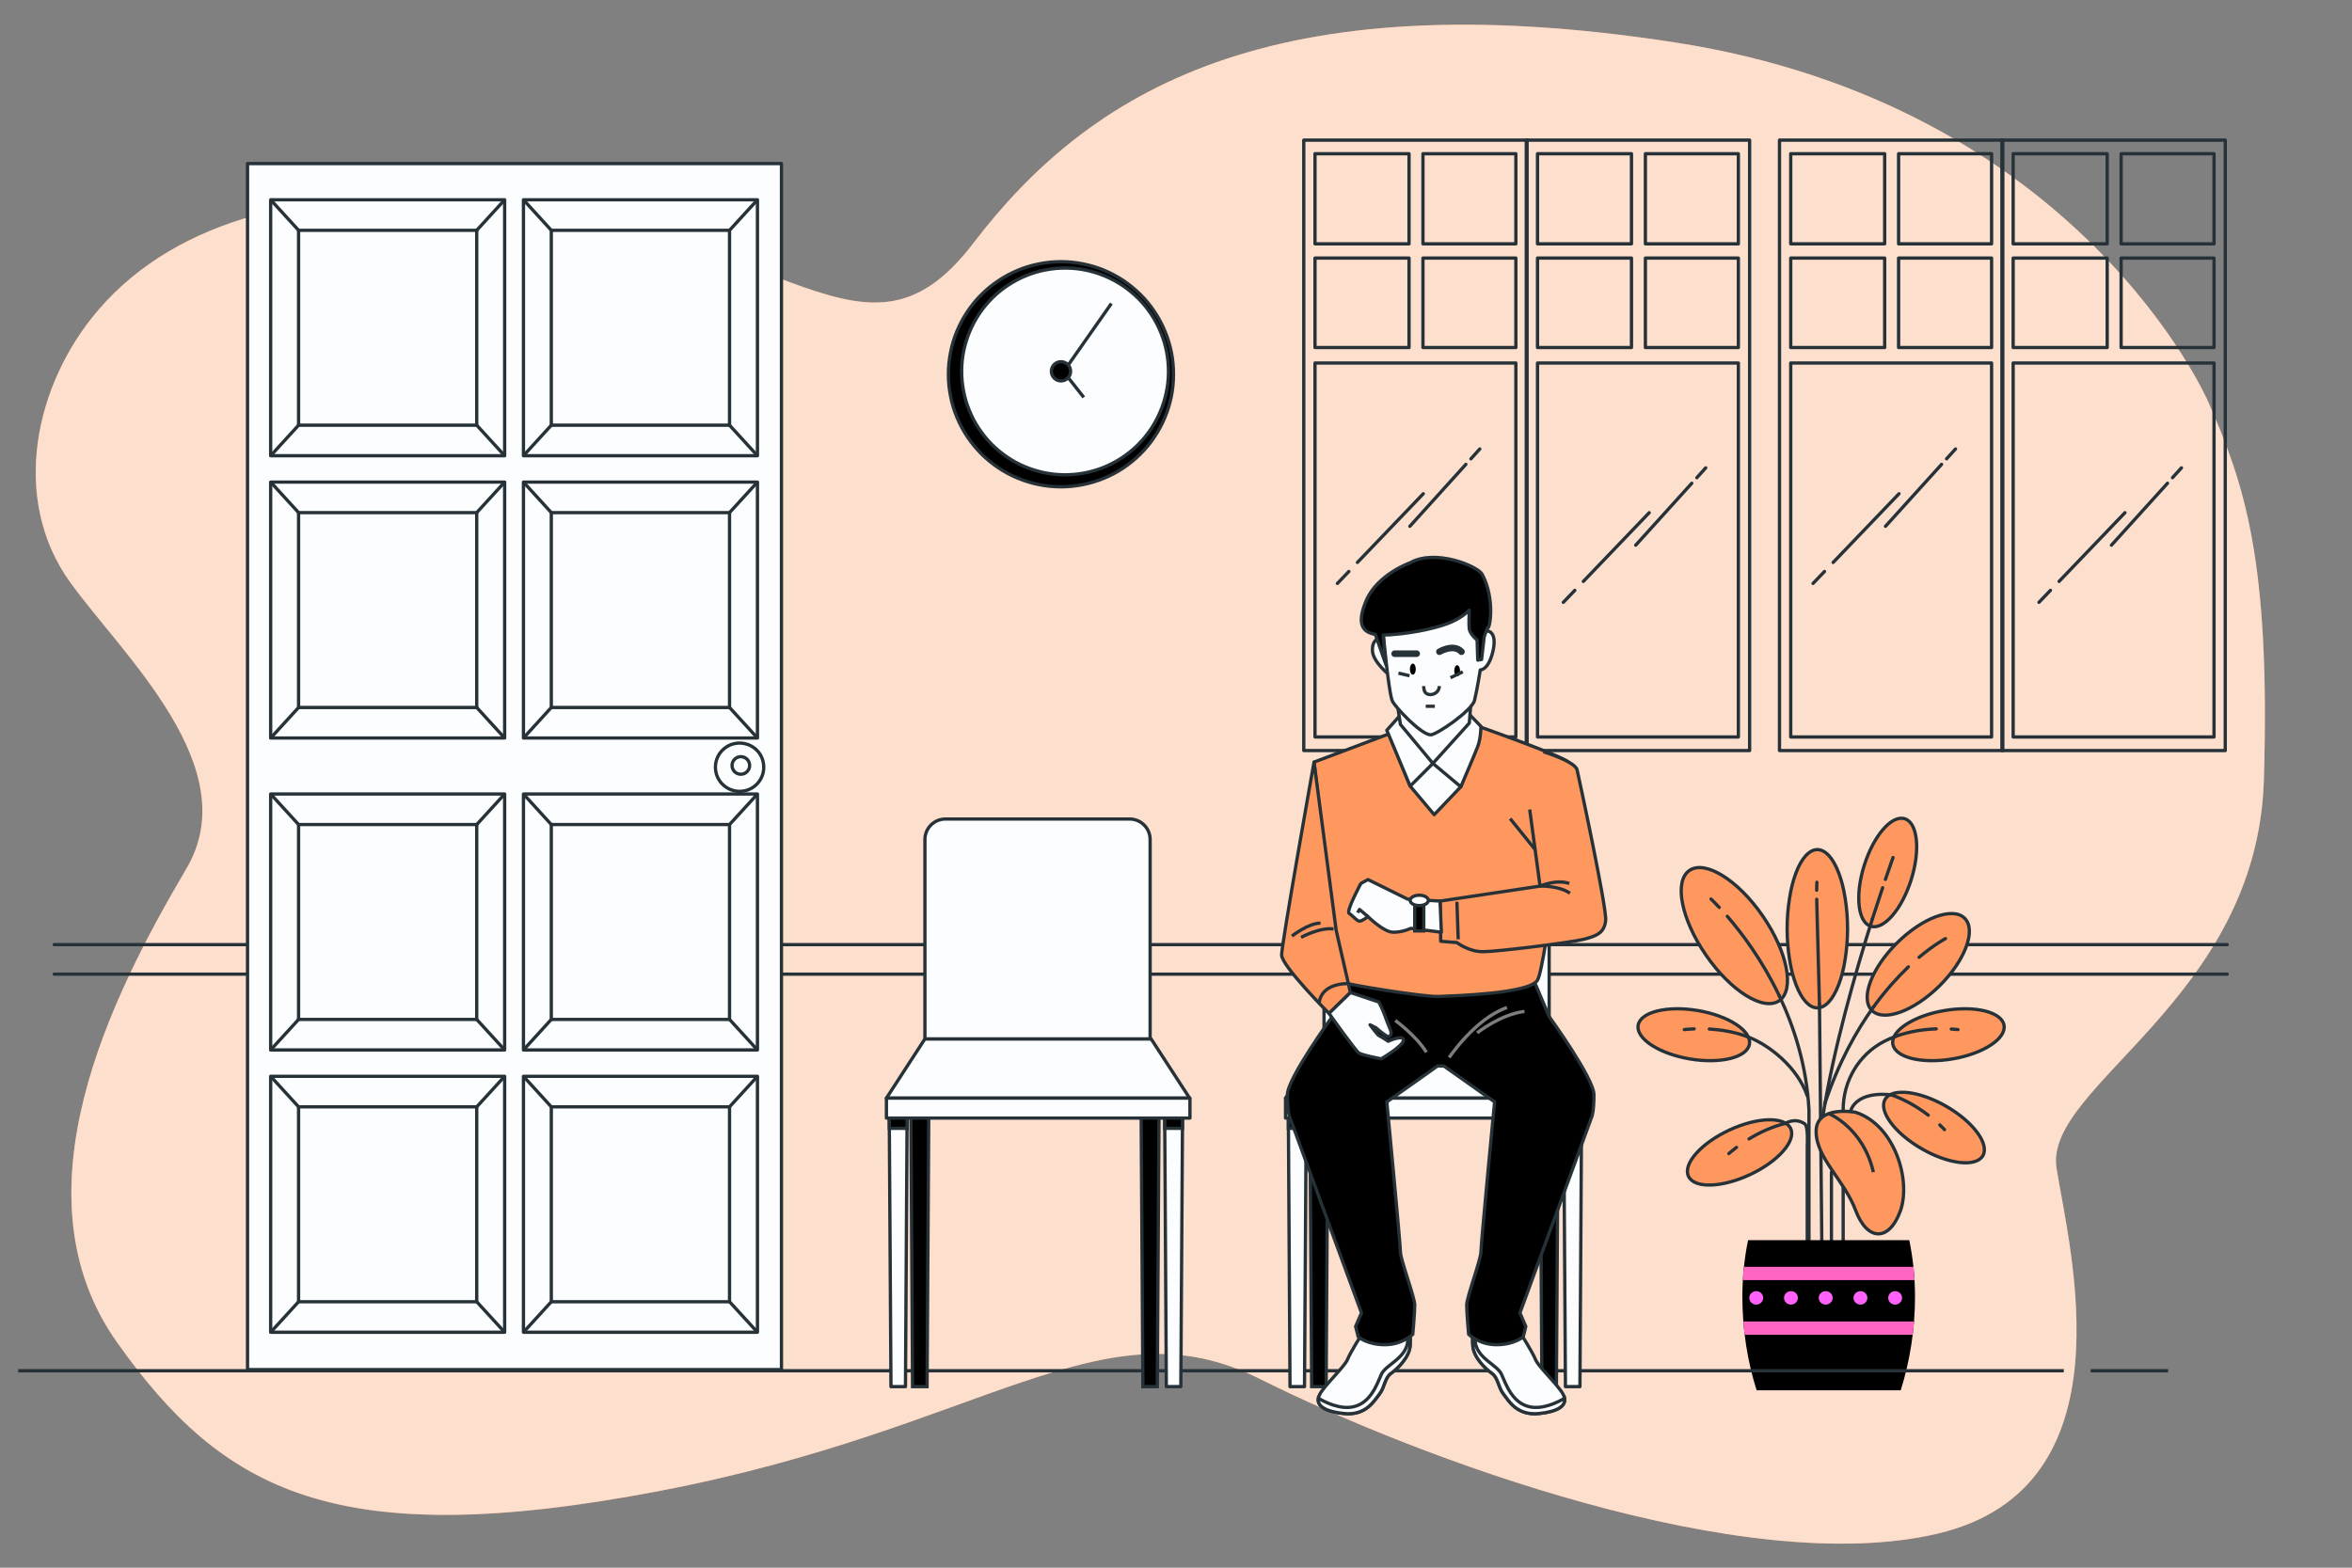 <svg xmlns="http://www.w3.org/2000/svg" xmlns:xlink="http://www.w3.org/1999/xlink" width="150" zoomAndPan="magnify" viewBox="0 0 112.5 75" height="100" preserveAspectRatio="xMidYMid meet" version="1.0"><rect x="0" y="0" width="112.5" height="75" fill="#808080" stroke="none"/><defs><filter x="0%" y="0%" width="100%" height="100%" id="556936fa1f"><feColorMatrix values="0 0 0 0 1 0 0 0 0 1 0 0 0 0 1 0 0 0 1 0" color-interpolation-filters="sRGB"/></filter><clipPath id="16949d0a92"><path d="M 1 0.164 L 109 0.164 L 109 74 L 1 74 Z M 1 0.164 " clip-rule="nonzero"/></clipPath><mask id="1563a4f344"><g filter="url(#556936fa1f)"><rect x="-11.25" width="135" fill="#000000" y="-7.5" height="90" fill-opacity="0.7"/></g></mask><clipPath id="ae9cb5260c"><path d="M 0.672 1 L 107.477 1 L 107.477 73.996 L 0.672 73.996 Z M 0.672 1 " clip-rule="nonzero"/></clipPath><clipPath id="532c6a5b13"><rect x="0" width="108" y="0" height="74"/></clipPath></defs><path fill="#ff985e" d="M 105.609 19.195 C 105.609 19.195 99.469 5.02 80.098 2.027 C 60.727 -0.965 52.082 4.398 46.555 11.637 C 41.027 18.871 37.105 10.059 20.887 9.43 C 15.137 9.207 8.645 10.234 4.699 14.836 C 1.656 18.379 0.477 23.863 3.359 27.859 C 5.914 31.398 11.762 36.73 8.918 41.555 C 5.293 47.699 0.57 57.145 5.609 64.234 C 10.648 71.32 16.004 74.312 31.594 71.32 C 47.184 68.328 52.695 62.188 60.254 65.965 C 67.812 69.746 83.406 75.57 92.695 73.367 C 101.988 71.164 98.996 59.824 98.367 55.887 C 97.734 51.949 107.973 47.855 108.285 37.305 C 108.602 26.754 107.34 23.129 105.609 19.195 Z M 105.609 19.195 " fill-opacity="1" fill-rule="nonzero"/><g clip-path="url(#16949d0a92)"><g mask="url(#1563a4f344)"><g transform="matrix(1, 0, 0, 1, 1, 0)"><g clip-path="url(#532c6a5b13)"><g clip-path="url(#ae9cb5260c)"><path fill="#fcfdfe" d="M 104.609 19.195 C 104.609 19.195 98.469 5.02 79.098 2.027 C 59.727 -0.965 51.082 4.398 45.555 11.637 C 40.027 18.871 36.105 10.059 19.887 9.43 C 14.137 9.207 7.645 10.234 3.699 14.836 C 0.656 18.379 -0.523 23.863 2.359 27.859 C 4.914 31.398 10.762 36.73 7.918 41.555 C 4.293 47.699 -0.43 57.145 4.609 64.234 C 9.648 71.32 15.004 74.312 30.594 71.32 C 46.184 68.328 51.695 62.188 59.254 65.965 C 66.812 69.746 82.406 75.57 91.695 73.367 C 100.988 71.164 97.996 59.824 97.367 55.887 C 96.734 51.949 106.973 47.855 107.285 37.305 C 107.602 26.754 106.34 23.129 104.609 19.195 Z M 104.609 19.195 " fill-opacity="1" fill-rule="nonzero"/></g></g></g></g></g><path stroke-linecap="round" transform="matrix(0.157, 0, 0, 0.157, -4.627, -2.223)" fill="none" stroke-linejoin="round" d="M 708.012 302.003 L 45.998 302.003 " stroke="#263238" stroke-width="1" stroke-opacity="1" stroke-miterlimit="10"/><path stroke-linecap="round" transform="matrix(0.157, 0, 0, 0.157, -4.627, -2.223)" fill="none" stroke-linejoin="round" d="M 708.012 311.007 L 45.998 311.007 " stroke="#263238" stroke-width="1" stroke-opacity="1" stroke-miterlimit="10"/><path stroke-linecap="butt" transform="matrix(0.157, 0, 0, 0.157, -4.627, -2.223)" fill-opacity="1" fill="#ff985e" fill-rule="nonzero" stroke-linejoin="miter" d="M 592.348 297.166 C 592.348 300.366 592.099 303.442 591.628 306.394 C 591.182 309.345 590.512 311.95 589.644 314.207 C 588.776 316.464 587.783 318.225 586.667 319.441 C 585.551 320.656 584.36 321.276 583.145 321.276 C 581.93 321.276 580.764 320.656 579.623 319.441 C 578.506 318.225 577.514 316.464 576.646 314.207 C 575.778 311.95 575.108 309.345 574.662 306.394 C 574.19 303.442 573.942 300.366 573.942 297.166 C 573.942 293.966 574.19 290.891 574.662 287.939 C 575.108 284.987 575.778 282.383 576.646 280.125 C 577.514 277.843 578.506 276.107 579.623 274.892 C 580.764 273.676 581.93 273.056 583.145 273.056 C 584.36 273.056 585.551 273.676 586.667 274.892 C 587.783 276.107 588.776 277.843 589.644 280.125 C 590.512 282.383 591.182 284.987 591.628 287.939 C 592.099 290.891 592.348 293.966 592.348 297.166 Z M 592.348 297.166 " stroke="#263238" stroke-width="1" stroke-opacity="1" stroke-miterlimit="10"/><path stroke-linecap="butt" transform="matrix(0.157, 0, 0, 0.157, -4.627, -2.223)" fill-opacity="1" fill="#ff985e" fill-rule="nonzero" stroke-linejoin="miter" d="M 611.72 282.283 C 608.843 291.337 603.311 297.662 599.392 296.397 C 595.448 295.157 594.58 286.798 597.457 277.769 C 600.335 268.715 605.841 262.39 609.785 263.655 C 613.729 264.895 614.573 273.254 611.72 282.283 Z M 611.72 282.283 " stroke="#263238" stroke-width="1" stroke-opacity="1" stroke-miterlimit="10"/><path stroke-linecap="butt" transform="matrix(0.157, 0, 0, 0.157, -4.627, -2.223)" fill-opacity="1" fill="#ff985e" fill-rule="nonzero" stroke-linejoin="miter" d="M 544.251 336.829 C 534.9 335.242 527.88 330.653 528.55 326.585 C 529.244 322.517 537.405 320.508 546.756 322.095 C 556.108 323.683 563.128 328.271 562.458 332.339 C 561.763 336.407 553.602 338.417 544.251 336.829 Z M 544.251 336.829 " stroke="#263238" stroke-width="1" stroke-opacity="1" stroke-miterlimit="10"/><path stroke-linecap="butt" transform="matrix(0.157, 0, 0, 0.157, -4.627, -2.223)" fill-opacity="1" fill="#ff985e" fill-rule="nonzero" stroke-linejoin="miter" d="M 620.377 314.554 C 612.539 322.293 603.311 325.667 599.739 322.045 C 596.167 318.449 599.591 309.246 607.429 301.482 C 615.242 293.743 624.47 290.37 628.042 293.991 C 631.613 297.588 628.19 306.79 620.377 314.554 Z M 620.377 314.554 " stroke="#263238" stroke-width="1" stroke-opacity="1" stroke-miterlimit="10"/><path stroke-linecap="butt" transform="matrix(0.157, 0, 0, 0.157, -4.627, -2.223)" fill-opacity="1" fill="#ff985e" fill-rule="nonzero" stroke-linejoin="miter" d="M 566.501 293.272 C 574.066 304.236 576.324 315.819 571.536 319.094 C 566.749 322.393 556.753 316.167 549.212 305.203 C 541.647 294.239 539.389 282.68 544.177 279.406 C 548.939 276.107 558.96 282.308 566.501 293.272 Z M 566.501 293.272 " stroke="#263238" stroke-width="1" stroke-opacity="1" stroke-miterlimit="10"/><path stroke-linecap="round" transform="matrix(0.157, 0, 0, 0.157, -4.627, -2.223)" fill="none" stroke-linejoin="miter" d="M 583.79 320.086 L 584.509 393.434 " stroke="#263238" stroke-width="1" stroke-opacity="1" stroke-miterlimit="10"/><path stroke-linecap="round" transform="matrix(0.157, 0, 0, 0.157, -4.627, -2.223)" fill="none" stroke-linejoin="miter" d="M 582.947 288.187 L 583.79 320.086 " stroke="#263238" stroke-width="1" stroke-opacity="1" stroke-miterlimit="10"/><path stroke-linecap="round" transform="matrix(0.157, 0, 0, 0.157, -4.627, -2.223)" fill="none" stroke-linejoin="miter" d="M 582.996 283.003 L 582.947 285.434 " stroke="#263238" stroke-width="1" stroke-opacity="1" stroke-miterlimit="10"/><path stroke-linecap="round" transform="matrix(0.157, 0, 0, 0.157, -4.627, -2.223)" fill="none" stroke-linejoin="miter" d="M 571.512 317.531 C 576.125 327.205 579.871 338.962 580.59 352.332 L 580.59 397.7 " stroke="#263238" stroke-width="1" stroke-opacity="1" stroke-miterlimit="10"/><path stroke-linecap="round" transform="matrix(0.157, 0, 0, 0.157, -4.627, -2.223)" fill="none" stroke-linejoin="miter" d="M 555.711 293.371 C 560.002 298.332 566.303 306.617 571.512 317.531 " stroke="#263238" stroke-width="1" stroke-opacity="1" stroke-miterlimit="10"/><path stroke-linecap="round" transform="matrix(0.157, 0, 0, 0.157, -4.627, -2.223)" fill="none" stroke-linejoin="miter" d="M 550.75 288.112 C 550.75 288.112 551.693 288.981 553.255 290.667 " stroke="#263238" stroke-width="1" stroke-opacity="1" stroke-miterlimit="10"/><path stroke-linecap="round" transform="matrix(0.157, 0, 0, 0.157, -4.627, -2.223)" fill="none" stroke-linejoin="miter" d="M 600.31 320.929 C 594.952 328.346 589.569 338.044 585.402 350.521 " stroke="#263238" stroke-width="1" stroke-opacity="1" stroke-miterlimit="10"/><path stroke-linecap="round" transform="matrix(0.157, 0, 0, 0.157, -4.627, -2.223)" fill="none" stroke-linejoin="miter" d="M 610.877 308.775 C 607.652 311.875 603.981 315.869 600.31 320.929 " stroke="#263238" stroke-width="1" stroke-opacity="1" stroke-miterlimit="10"/><path stroke-linecap="round" transform="matrix(0.157, 0, 0, 0.157, -4.627, -2.223)" fill="none" stroke-linejoin="miter" d="M 622.188 300.168 C 622.188 300.168 618.913 301.854 614.126 305.873 " stroke="#263238" stroke-width="1" stroke-opacity="1" stroke-miterlimit="10"/><path stroke-linecap="round" transform="matrix(0.157, 0, 0, 0.157, -4.627, -2.223)" fill="none" stroke-linejoin="miter" d="M 599.913 294.165 C 594.828 310.189 588.007 333.877 584.807 354.44 " stroke="#263238" stroke-width="1" stroke-opacity="1" stroke-miterlimit="10"/><path stroke-linecap="round" transform="matrix(0.157, 0, 0, 0.157, -4.627, -2.223)" fill="none" stroke-linejoin="miter" d="M 603.038 284.665 C 602.121 287.368 601.079 290.568 599.913 294.165 " stroke="#263238" stroke-width="1" stroke-opacity="1" stroke-miterlimit="10"/><path stroke-linecap="round" transform="matrix(0.157, 0, 0, 0.157, -4.627, -2.223)" fill="none" stroke-linejoin="miter" d="M 606.213 275.462 C 606.213 275.462 605.32 277.918 603.882 282.135 " stroke="#263238" stroke-width="1" stroke-opacity="1" stroke-miterlimit="10"/><path stroke-linecap="round" transform="matrix(0.157, 0, 0, 0.157, -4.627, -2.223)" fill="none" stroke-linejoin="miter" d="M 561.986 330.107 C 568.337 332.513 577.043 339.26 580.069 348.066 " stroke="#263238" stroke-width="1" stroke-opacity="1" stroke-miterlimit="10"/><path stroke-linecap="round" transform="matrix(0.157, 0, 0, 0.157, -4.627, -2.223)" fill="none" stroke-linejoin="miter" d="M 550.229 327.726 C 553.652 327.924 557.844 328.544 561.986 330.107 " stroke="#263238" stroke-width="1" stroke-opacity="1" stroke-miterlimit="10"/><path stroke-linecap="round" transform="matrix(0.157, 0, 0, 0.157, -4.627, -2.223)" fill="none" stroke-linejoin="miter" d="M 542.614 327.899 C 542.614 327.899 543.73 327.751 545.615 327.676 " stroke="#263238" stroke-width="1" stroke-opacity="1" stroke-miterlimit="10"/><path stroke-linecap="butt" transform="matrix(0.157, 0, 0, 0.157, -4.627, -2.223)" fill-opacity="1" fill="#ff985e" fill-rule="nonzero" stroke-linejoin="miter" d="M 562.607 372.101 C 554.024 376.12 545.615 376.343 543.879 372.598 C 542.118 368.852 547.674 362.552 556.281 358.533 C 564.889 354.515 573.273 354.316 575.009 358.037 C 576.77 361.783 571.214 368.083 562.607 372.101 Z M 562.607 372.101 " stroke="#263238" stroke-width="1" stroke-opacity="1" stroke-miterlimit="10"/><path stroke-linecap="round" transform="matrix(0.157, 0, 0, 0.157, -4.627, -2.223)" fill="none" stroke-linejoin="miter" d="M 562.334 361.212 C 565.261 359.426 569.081 357.541 573.372 356.499 C 573.372 356.499 576.249 354.564 579.275 356.598 C 580.441 357.367 580.069 363.197 580.069 363.197 L 580.069 393.434 " stroke="#263238" stroke-width="1" stroke-opacity="1" stroke-miterlimit="10"/><path stroke-linecap="round" transform="matrix(0.157, 0, 0, 0.157, -4.627, -2.223)" fill="none" stroke-linejoin="miter" d="M 556.182 365.677 C 556.182 365.677 557.026 364.908 558.514 363.792 " stroke="#263238" stroke-width="1" stroke-opacity="1" stroke-miterlimit="10"/><path stroke-linecap="butt" transform="matrix(0.157, 0, 0, 0.157, -4.627, -2.223)" fill-opacity="1" fill="#ff985e" fill-rule="nonzero" stroke-linejoin="miter" d="M 624.346 336.829 C 633.697 335.242 640.717 330.653 640.022 326.585 C 639.328 322.517 631.192 320.508 621.84 322.095 C 612.489 323.683 605.444 328.271 606.139 332.339 C 606.834 336.407 614.969 338.417 624.346 336.829 Z M 624.346 336.829 " stroke="#263238" stroke-width="1" stroke-opacity="1" stroke-miterlimit="10"/><path stroke-linecap="round" transform="matrix(0.157, 0, 0, 0.157, -4.627, -2.223)" fill="none" stroke-linejoin="miter" d="M 606.809 330.033 C 605.693 330.454 604.576 330.926 603.485 331.496 C 595.746 335.49 591.008 343.601 591.008 352.282 L 591.008 392.268 " stroke="#263238" stroke-width="1" stroke-opacity="1" stroke-miterlimit="10"/><path stroke-linecap="round" transform="matrix(0.157, 0, 0, 0.157, -4.627, -2.223)" fill="none" stroke-linejoin="miter" d="M 619.36 327.676 C 615.813 327.8 611.298 328.371 606.809 330.033 " stroke="#263238" stroke-width="1" stroke-opacity="1" stroke-miterlimit="10"/><path stroke-linecap="round" transform="matrix(0.157, 0, 0, 0.157, -4.627, -2.223)" fill="none" stroke-linejoin="miter" d="M 625.983 327.899 C 625.983 327.899 625.239 327.8 623.949 327.726 " stroke="#263238" stroke-width="1" stroke-opacity="1" stroke-miterlimit="10"/><path stroke-linecap="butt" transform="matrix(0.157, 0, 0, 0.157, -4.627, -2.223)" fill-opacity="1" fill="#ff985e" fill-rule="nonzero" stroke-linejoin="miter" d="M 614.945 364.214 C 623.155 368.951 631.489 369.894 633.573 366.322 C 635.632 362.75 630.621 356.003 622.411 351.265 C 614.176 346.528 605.841 345.585 603.783 349.157 C 601.724 352.729 606.709 359.476 614.945 364.214 Z M 614.945 364.214 " stroke="#263238" stroke-width="1" stroke-opacity="1" stroke-miterlimit="10"/><path stroke-linecap="round" transform="matrix(0.157, 0, 0, 0.157, -4.627, -2.223)" fill="none" stroke-linejoin="miter" d="M 616.929 353.969 C 614.126 351.836 610.281 349.38 605.767 347.818 C 605.767 347.818 595.572 346.131 593.241 352.729 " stroke="#263238" stroke-width="1" stroke-opacity="1" stroke-miterlimit="10"/><path stroke-linecap="round" transform="matrix(0.157, 0, 0, 0.157, -4.627, -2.223)" fill="none" stroke-linejoin="miter" d="M 621.89 358.384 C 621.89 358.384 621.394 357.839 620.451 356.946 " stroke="#263238" stroke-width="1" stroke-opacity="1" stroke-miterlimit="10"/><path stroke-linecap="butt" transform="matrix(0.157, 0, 0, 0.157, -4.627, -2.223)" fill-opacity="1" fill="#ff985e" fill-rule="nonzero" stroke-linejoin="miter" d="M 594.803 353.101 C 594.803 353.101 582.773 350.794 582.773 358.93 C 582.773 367.066 591.306 373.664 594.803 382.966 C 598.276 392.268 604.874 392.665 608.371 383.338 C 611.844 374.036 606.809 356.995 594.803 353.101 Z M 594.803 353.101 " stroke="#263238" stroke-width="1" stroke-opacity="1" stroke-miterlimit="10"/><path stroke-linecap="butt" transform="matrix(0.157, 0, 0, 0.157, -4.627, -2.223)" fill-opacity="1" fill="#ff985e" fill-rule="nonzero" stroke-linejoin="miter" d="M 586.642 353.498 C 586.642 353.498 597.11 357.764 600.211 371.333 " stroke="#263238" stroke-width="1" stroke-opacity="1" stroke-miterlimit="10"/><path stroke-linecap="round" transform="matrix(0.157, 0, 0, 0.157, -4.627, -2.223)" fill="none" stroke-linejoin="miter" d="M 587.436 371.333 L 587.436 393.434 " stroke="#263238" stroke-width="1" stroke-opacity="1" stroke-miterlimit="10"/><path fill="#000000" d="M 90.914 66.512 C 91.344 65.164 91.598 63.605 91.598 62.055 C 91.598 61.098 91.5 60.18 91.324 59.332 L 83.613 59.332 C 83.438 60.18 83.34 61.098 83.34 62.055 C 83.34 63.605 83.59 65.164 84.023 66.512 Z M 90.914 66.512 " fill-opacity="1" fill-rule="nonzero"/><path fill="#ff66c4" d="M 83.414 60.605 C 83.395 60.816 83.375 61.027 83.363 61.242 L 91.574 61.242 C 91.562 61.027 91.543 60.816 91.523 60.605 Z M 83.414 60.605 " fill-opacity="1" fill-rule="nonzero"/><path fill="#ff66c4" d="M 91.484 63.859 C 91.512 63.648 91.535 63.438 91.551 63.223 L 83.387 63.223 C 83.402 63.438 83.426 63.648 83.449 63.859 Z M 91.484 63.859 " fill-opacity="1" fill-rule="nonzero"/><path fill="#ff62f8" d="M 84.336 62.09 C 84.336 62.27 84.188 62.414 84.004 62.414 C 83.82 62.414 83.672 62.27 83.672 62.09 C 83.672 61.914 83.82 61.77 84.004 61.77 C 84.188 61.77 84.336 61.914 84.336 62.09 Z M 84.336 62.09 " fill-opacity="1" fill-rule="nonzero"/><path fill="#ff62f8" d="M 85.996 62.09 C 85.996 62.27 85.848 62.414 85.664 62.414 C 85.48 62.414 85.332 62.27 85.332 62.09 C 85.332 61.914 85.48 61.77 85.664 61.77 C 85.848 61.77 85.996 61.914 85.996 62.09 Z M 85.996 62.09 " fill-opacity="1" fill-rule="nonzero"/><path fill="#ff62f8" d="M 87.66 62.09 C 87.66 62.27 87.508 62.414 87.324 62.414 C 87.145 62.414 86.992 62.27 86.992 62.09 C 86.992 61.914 87.145 61.77 87.324 61.77 C 87.508 61.77 87.66 61.914 87.66 62.09 Z M 87.66 62.09 " fill-opacity="1" fill-rule="nonzero"/><path fill="#ff62f8" d="M 89.32 62.09 C 89.32 62.27 89.172 62.414 88.988 62.414 C 88.805 62.414 88.656 62.27 88.656 62.09 C 88.656 61.914 88.805 61.77 88.988 61.77 C 89.172 61.77 89.32 61.914 89.32 62.09 Z M 89.32 62.09 " fill-opacity="1" fill-rule="nonzero"/><path fill="#ff62f8" d="M 90.98 62.09 C 90.98 62.27 90.832 62.414 90.648 62.414 C 90.465 62.414 90.316 62.27 90.316 62.09 C 90.316 61.914 90.465 61.77 90.648 61.77 C 90.832 61.77 90.98 61.914 90.98 62.09 Z M 90.98 62.09 " fill-opacity="1" fill-rule="nonzero"/><path stroke-linecap="round" transform="matrix(0.157, 0, 0, 0.157, -4.627, -2.223)" fill="none" stroke-linejoin="round" d="M 426.676 56.858 L 426.676 242.869 L 494.716 242.869 L 494.716 56.858 Z M 491.293 61 L 491.293 88.459 L 462.991 88.459 L 462.991 61 Z M 458.749 61 L 458.749 88.459 L 430.1 88.459 L 430.1 61 Z M 430.1 92.8 L 458.749 92.8 L 458.749 120.06 L 430.1 120.06 Z M 491.293 238.726 L 430.1 238.726 L 430.1 124.773 L 491.293 124.773 Z M 462.991 120.06 L 462.991 92.8 L 491.293 92.8 L 491.293 120.06 Z M 462.991 120.06 " stroke="#263238" stroke-width="1" stroke-opacity="1" stroke-miterlimit="10"/><path stroke-linecap="round" transform="matrix(0.157, 0, 0, 0.157, -4.627, -2.223)" fill="none" stroke-linejoin="round" d="M 494.468 56.858 L 494.468 242.869 L 562.507 242.869 L 562.507 56.858 Z M 559.084 61 L 559.084 88.459 L 530.757 88.459 L 530.757 61 Z M 526.516 61 L 526.516 88.459 L 497.891 88.459 L 497.891 61 Z M 497.891 92.8 L 526.516 92.8 L 526.516 120.06 L 497.891 120.06 Z M 559.084 238.726 L 497.891 238.726 L 497.891 124.773 L 559.084 124.773 Z M 530.757 120.06 L 530.757 92.8 L 559.084 92.8 L 559.084 120.06 Z M 530.757 120.06 " stroke="#263238" stroke-width="1" stroke-opacity="1" stroke-miterlimit="10"/><path stroke-linecap="round" transform="matrix(0.157, 0, 0, 0.157, -4.627, -2.223)" fill="none" stroke-linejoin="round" d="M 476.063 155.655 L 458.997 174.531 " stroke="#263238" stroke-width="1" stroke-opacity="1" stroke-miterlimit="10"/><path stroke-linecap="round" transform="matrix(0.157, 0, 0, 0.157, -4.627, -2.223)" fill="none" stroke-linejoin="round" d="M 480.304 150.967 L 477.601 153.968 " stroke="#263238" stroke-width="1" stroke-opacity="1" stroke-miterlimit="10"/><path stroke-linecap="round" transform="matrix(0.157, 0, 0, 0.157, -4.627, -2.223)" fill="none" stroke-linejoin="round" d="M 440.418 188.298 L 436.921 191.944 " stroke="#263238" stroke-width="1" stroke-opacity="1" stroke-miterlimit="10"/><path stroke-linecap="round" transform="matrix(0.157, 0, 0, 0.157, -4.627, -2.223)" fill="none" stroke-linejoin="round" d="M 463.09 164.61 L 443.023 185.545 " stroke="#263238" stroke-width="1" stroke-opacity="1" stroke-miterlimit="10"/><path stroke-linecap="round" transform="matrix(0.157, 0, 0, 0.157, -4.627, -2.223)" fill="none" stroke-linejoin="round" d="M 544.896 161.41 L 527.806 180.286 " stroke="#263238" stroke-width="1" stroke-opacity="1" stroke-miterlimit="10"/><path stroke-linecap="round" transform="matrix(0.157, 0, 0, 0.157, -4.627, -2.223)" fill="none" stroke-linejoin="round" d="M 549.138 156.722 L 546.434 159.723 " stroke="#263238" stroke-width="1" stroke-opacity="1" stroke-miterlimit="10"/><path stroke-linecap="round" transform="matrix(0.157, 0, 0, 0.157, -4.627, -2.223)" fill="none" stroke-linejoin="round" d="M 509.252 194.053 L 505.754 197.699 " stroke="#263238" stroke-width="1" stroke-opacity="1" stroke-miterlimit="10"/><path stroke-linecap="round" transform="matrix(0.157, 0, 0, 0.157, -4.627, -2.223)" fill="none" stroke-linejoin="round" d="M 531.923 170.389 L 511.856 191.324 " stroke="#263238" stroke-width="1" stroke-opacity="1" stroke-miterlimit="10"/><path stroke-linecap="round" transform="matrix(0.157, 0, 0, 0.157, -4.627, -2.223)" fill="none" stroke-linejoin="round" d="M 571.611 56.858 L 571.611 242.869 L 639.65 242.869 L 639.65 56.858 Z M 636.227 61 L 636.227 88.459 L 607.9 88.459 L 607.9 61 Z M 603.659 61 L 603.659 88.459 L 575.034 88.459 L 575.034 61 Z M 575.034 92.8 L 603.659 92.8 L 603.659 120.06 L 575.034 120.06 Z M 636.227 238.726 L 575.034 238.726 L 575.034 124.773 L 636.227 124.773 Z M 607.9 120.06 L 607.9 92.8 L 636.227 92.8 L 636.227 120.06 Z M 607.9 120.06 " stroke="#263238" stroke-width="1" stroke-opacity="1" stroke-miterlimit="10"/><path stroke-linecap="round" transform="matrix(0.157, 0, 0, 0.157, -4.627, -2.223)" fill="none" stroke-linejoin="round" d="M 639.377 56.858 L 639.377 242.869 L 707.417 242.869 L 707.417 56.858 Z M 703.994 61 L 703.994 88.459 L 675.692 88.459 L 675.692 61 Z M 671.45 61 L 671.45 88.459 L 642.8 88.459 L 642.8 61 Z M 642.8 92.8 L 671.45 92.8 L 671.45 120.06 L 642.8 120.06 Z M 703.994 238.726 L 642.8 238.726 L 642.8 124.773 L 703.994 124.773 Z M 675.692 120.06 L 675.692 92.8 L 703.994 92.8 L 703.994 120.06 Z M 675.692 120.06 " stroke="#263238" stroke-width="1" stroke-opacity="1" stroke-miterlimit="10"/><path stroke-linecap="round" transform="matrix(0.157, 0, 0, 0.157, -4.627, -2.223)" fill="none" stroke-linejoin="round" d="M 620.997 155.655 L 603.907 174.531 " stroke="#263238" stroke-width="1" stroke-opacity="1" stroke-miterlimit="10"/><path stroke-linecap="round" transform="matrix(0.157, 0, 0, 0.157, -4.627, -2.223)" fill="none" stroke-linejoin="round" d="M 625.239 150.967 L 622.51 153.968 " stroke="#263238" stroke-width="1" stroke-opacity="1" stroke-miterlimit="10"/><path stroke-linecap="round" transform="matrix(0.157, 0, 0, 0.157, -4.627, -2.223)" fill="none" stroke-linejoin="round" d="M 585.328 188.298 L 581.83 191.944 " stroke="#263238" stroke-width="1" stroke-opacity="1" stroke-miterlimit="10"/><path stroke-linecap="round" transform="matrix(0.157, 0, 0, 0.157, -4.627, -2.223)" fill="none" stroke-linejoin="round" d="M 608.024 164.61 L 587.957 185.545 " stroke="#263238" stroke-width="1" stroke-opacity="1" stroke-miterlimit="10"/><path stroke-linecap="round" transform="matrix(0.157, 0, 0, 0.157, -4.627, -2.223)" fill="none" stroke-linejoin="round" d="M 689.83 161.41 L 672.74 180.286 " stroke="#263238" stroke-width="1" stroke-opacity="1" stroke-miterlimit="10"/><path stroke-linecap="round" transform="matrix(0.157, 0, 0, 0.157, -4.627, -2.223)" fill="none" stroke-linejoin="round" d="M 694.072 156.722 L 691.343 159.723 " stroke="#263238" stroke-width="1" stroke-opacity="1" stroke-miterlimit="10"/><path stroke-linecap="round" transform="matrix(0.157, 0, 0, 0.157, -4.627, -2.223)" fill="none" stroke-linejoin="round" d="M 654.161 194.053 L 650.664 197.699 " stroke="#263238" stroke-width="1" stroke-opacity="1" stroke-miterlimit="10"/><path stroke-linecap="round" transform="matrix(0.157, 0, 0, 0.157, -4.627, -2.223)" fill="none" stroke-linejoin="round" d="M 676.857 170.389 L 656.79 191.324 " stroke="#263238" stroke-width="1" stroke-opacity="1" stroke-miterlimit="10"/><path stroke-linecap="butt" transform="matrix(0.111, -0.111, 0.111, 0.111, -2.533, 42.924)" fill-opacity="1" fill="#000000" fill-rule="nonzero" stroke-linejoin="round" d="M 386.998 127.288 C 387.016 129.551 386.788 131.778 386.332 133.988 C 385.911 136.198 385.244 138.338 384.385 140.426 C 383.525 142.513 382.473 144.477 381.228 146.354 C 379.982 148.231 378.544 149.95 376.948 151.546 C 375.352 153.142 373.633 154.58 371.756 155.825 C 369.879 157.071 367.915 158.123 365.828 158.983 C 363.741 159.842 361.601 160.509 359.391 160.93 C 357.181 161.386 354.971 161.596 352.69 161.596 C 350.445 161.596 348.218 161.368 346.008 160.947 C 343.798 160.491 341.658 159.86 339.588 158.983 C 337.501 158.123 335.537 157.071 333.642 155.808 C 331.765 154.563 330.047 153.159 328.45 151.563 C 326.854 149.967 325.434 148.231 324.188 146.354 C 322.943 144.477 321.873 142.495 321.031 140.426 C 320.154 138.356 319.505 136.198 319.067 134.006 C 318.628 131.778 318.4 129.551 318.4 127.306 C 318.418 125.043 318.611 122.816 319.067 120.606 C 319.505 118.413 320.154 116.256 321.014 114.168 C 321.873 112.081 322.925 110.117 324.188 108.258 C 325.434 106.381 326.854 104.644 328.45 103.048 C 330.047 101.452 331.783 100.031 333.66 98.786 C 335.519 97.523 337.483 96.471 339.571 95.611 C 341.658 94.752 343.815 94.103 346.008 93.664 C 348.218 93.208 350.463 92.998 352.708 92.998 C 354.953 92.998 357.181 93.226 359.408 93.664 C 361.601 94.103 363.758 94.752 365.845 95.611 C 367.897 96.471 369.897 97.523 371.756 98.786 C 373.633 100.031 375.369 101.452 376.966 103.048 C 378.562 104.644 379.965 106.363 381.21 108.24 C 382.491 110.117 383.525 112.099 384.402 114.168 C 385.262 116.256 385.893 118.396 386.349 120.606 C 386.77 122.816 386.998 125.043 386.998 127.288 Z M 386.998 127.288 " stroke="#263238" stroke-width="1" stroke-opacity="1" stroke-miterlimit="10"/><path stroke-linecap="butt" transform="matrix(0.101, -0.121, 0.121, 0.101, -0.082, 47.59)" fill-opacity="1" fill="#fcfdfe" fill-rule="nonzero" stroke-linejoin="round" d="M 384.072 127.302 C 384.081 129.363 383.881 131.405 383.49 133.413 C 383.079 135.437 382.482 137.391 381.694 139.31 C 380.909 141.195 379.936 143.01 378.795 144.739 C 377.657 146.434 376.351 148.043 374.901 149.48 C 373.433 150.934 371.853 152.254 370.149 153.387 C 368.426 154.536 366.613 155.501 364.712 156.281 C 362.811 157.062 360.836 157.678 358.829 158.062 C 356.819 158.481 354.758 158.684 352.716 158.677 C 350.655 158.686 348.612 158.486 346.588 158.075 C 344.565 157.665 342.591 157.084 340.691 156.279 C 338.788 155.51 336.973 154.538 335.278 153.4 C 333.568 152.243 331.975 150.956 330.521 149.487 C 329.049 148.034 327.764 146.458 326.615 144.735 C 325.466 143.011 324.501 141.199 323.72 139.298 C 322.92 137.412 322.34 135.441 321.921 133.431 C 321.521 131.405 321.334 129.363 321.325 127.302 C 321.316 125.24 321.516 123.198 321.926 121.174 C 322.336 119.15 322.934 117.196 323.703 115.293 C 324.507 113.392 325.48 111.578 326.602 109.864 C 327.759 108.154 329.062 106.58 330.515 105.107 C 331.983 103.654 333.544 102.349 335.267 101.2 C 336.99 100.052 338.783 99.103 340.704 98.306 C 342.605 97.525 344.561 96.925 346.587 96.526 C 348.612 96.126 350.639 95.92 352.7 95.911 C 354.777 95.92 356.82 96.121 358.827 96.512 C 360.851 96.922 362.805 97.52 364.725 98.308 C 366.609 99.093 368.424 100.066 370.153 101.207 C 371.848 102.345 373.438 103.667 374.894 105.1 C 376.348 106.569 377.649 108.165 378.801 109.853 C 379.95 111.576 380.915 113.388 381.696 115.29 C 382.476 117.191 383.076 119.147 383.476 121.172 C 383.876 123.198 384.098 125.243 384.072 127.302 Z M 384.072 127.302 " stroke="#263238" stroke-width="1" stroke-opacity="1" stroke-miterlimit="10"/><path stroke-linecap="butt" transform="matrix(0.157, 0, 0, 0.157, -4.627, -2.223)" fill-opacity="1" fill="#000000" fill-rule="nonzero" stroke-linejoin="round" d="M 355.636 127.303 C 355.636 125.691 354.321 124.376 352.709 124.376 C 351.096 124.376 349.782 125.691 349.782 127.303 C 349.782 128.915 351.096 130.23 352.709 130.23 C 354.321 130.23 355.636 128.915 355.636 127.303 Z M 355.636 127.303 " stroke="#263238" stroke-width="1" stroke-opacity="1" stroke-miterlimit="10"/><path stroke-linecap="butt" transform="matrix(0.157, 0, 0, 0.157, -4.627, -2.223)" fill-opacity="1" fill="#fcfdfe" fill-rule="nonzero" stroke-linejoin="round" d="M 355.09 129.461 L 359.654 135.241 " stroke="#263238" stroke-width="1" stroke-opacity="1" stroke-miterlimit="10"/><path stroke-linecap="butt" transform="matrix(0.157, 0, 0, 0.157, -4.627, -2.223)" fill-opacity="1" fill="#fcfdfe" fill-rule="nonzero" stroke-linejoin="round" d="M 355.09 125.145 L 368.063 106.641 " stroke="#263238" stroke-width="1" stroke-opacity="1" stroke-miterlimit="10"/><path stroke-linecap="butt" transform="matrix(0.157, 0, 0, 0.157, -4.627, -2.223)" fill="none" stroke-linejoin="round" d="M 658.229 431.856 L 35.009 431.856 " stroke="#263238" stroke-width="1" stroke-opacity="1" stroke-miterlimit="10"/><path stroke-linecap="butt" transform="matrix(0.157, 0, 0, 0.157, -4.627, -2.223)" fill="none" stroke-linejoin="round" d="M 690.004 431.856 L 666.415 431.856 " stroke="#263238" stroke-width="1" stroke-opacity="1" stroke-miterlimit="10"/><path stroke-linecap="butt" transform="matrix(0.157, 0, 0, 0.157, -4.627, -2.223)" fill-opacity="1" fill="#fcfdfe" fill-rule="nonzero" stroke-linejoin="round" d="M 305.332 436.693 L 300.916 436.693 L 300.395 354.49 L 305.828 354.49 Z M 305.332 436.693 " stroke="#263238" stroke-width="1" stroke-opacity="1" stroke-miterlimit="10"/><path stroke-linecap="butt" transform="matrix(0.157, 0, 0, 0.157, -4.627, -2.223)" fill-opacity="1" fill="#000000" fill-rule="nonzero" stroke-linejoin="miter" d="M 300.42 357.988 L 305.828 357.988 L 305.828 354.49 L 300.395 354.49 Z M 300.42 357.988 " stroke="#263238" stroke-width="1" stroke-opacity="1" stroke-miterlimit="10"/><path stroke-linecap="butt" transform="matrix(0.157, 0, 0, 0.157, -4.627, -2.223)" fill-opacity="1" fill="#000000" fill-rule="nonzero" stroke-linejoin="miter" d="M 311.905 436.693 L 307.49 436.693 L 306.993 354.49 L 312.426 354.49 Z M 311.905 436.693 " stroke="#263238" stroke-width="1" stroke-opacity="1" stroke-miterlimit="10"/><path stroke-linecap="butt" transform="matrix(0.157, 0, 0, 0.157, -4.627, -2.223)" fill-opacity="1" fill="#fcfdfe" fill-rule="nonzero" stroke-linejoin="round" d="M 389.221 436.693 L 384.806 436.693 L 384.31 354.49 L 389.742 354.49 Z M 389.221 436.693 " stroke="#263238" stroke-width="1" stroke-opacity="1" stroke-miterlimit="10"/><path stroke-linecap="butt" transform="matrix(0.157, 0, 0, 0.157, -4.627, -2.223)" fill-opacity="1" fill="#000000" fill-rule="nonzero" stroke-linejoin="miter" d="M 384.31 357.988 L 389.717 357.988 L 389.742 354.49 L 384.31 354.49 Z M 384.31 357.988 " stroke="#263238" stroke-width="1" stroke-opacity="1" stroke-miterlimit="10"/><path stroke-linecap="butt" transform="matrix(0.157, 0, 0, 0.157, -4.627, -2.223)" fill-opacity="1" fill="#000000" fill-rule="nonzero" stroke-linejoin="miter" d="M 382.053 436.693 L 377.662 436.693 L 377.141 354.49 L 382.574 354.49 Z M 382.053 436.693 " stroke="#263238" stroke-width="1" stroke-opacity="1" stroke-miterlimit="10"/><path stroke-linecap="butt" transform="matrix(0.157, 0, 0, 0.157, -4.627, -2.223)" fill-opacity="1" fill="#fcfdfe" fill-rule="nonzero" stroke-linejoin="round" d="M 391.9 348.785 L 299.527 348.785 L 311.26 330.727 L 380.168 330.727 Z M 391.9 348.785 " stroke="#263238" stroke-width="1" stroke-opacity="1" stroke-miterlimit="10"/><path stroke-linecap="butt" transform="matrix(0.157, 0, 0, 0.157, -4.627, -2.223)" fill-opacity="1" fill="#fcfdfe" fill-rule="nonzero" stroke-linejoin="round" d="M 299.527 348.785 L 391.999 348.785 L 391.999 354.862 L 299.527 354.862 Z M 299.527 348.785 " stroke="#263238" stroke-width="1" stroke-opacity="1" stroke-miterlimit="10"/><path stroke-linecap="butt" transform="matrix(0.157, 0, 0, 0.157, -4.627, -2.223)" fill-opacity="1" fill="#fcfdfe" fill-rule="nonzero" stroke-linejoin="round" d="M 373.619 263.729 L 317.511 263.729 C 314.063 263.729 311.26 266.532 311.26 269.98 L 311.26 330.727 L 379.87 330.727 L 379.87 269.98 C 379.87 266.532 377.067 263.729 373.619 263.729 Z M 373.619 263.729 " stroke="#263238" stroke-width="1" stroke-opacity="1" stroke-miterlimit="10"/><path stroke-linecap="butt" transform="matrix(0.157, 0, 0, 0.157, -4.627, -2.223)" fill-opacity="1" fill="#fcfdfe" fill-rule="nonzero" stroke-linejoin="round" d="M 426.9 436.693 L 422.484 436.693 L 421.988 354.49 L 427.421 354.49 Z M 426.9 436.693 " stroke="#263238" stroke-width="1" stroke-opacity="1" stroke-miterlimit="10"/><path stroke-linecap="butt" transform="matrix(0.157, 0, 0, 0.157, -4.627, -2.223)" fill-opacity="1" fill="#000000" fill-rule="nonzero" stroke-linejoin="miter" d="M 421.988 357.988 L 427.396 357.988 L 427.421 354.49 L 421.988 354.49 Z M 421.988 357.988 " stroke="#263238" stroke-width="1" stroke-opacity="1" stroke-miterlimit="10"/><path stroke-linecap="butt" transform="matrix(0.157, 0, 0, 0.157, -4.627, -2.223)" fill-opacity="1" fill="#000000" fill-rule="nonzero" stroke-linejoin="miter" d="M 433.498 436.693 L 429.083 436.693 L 428.562 354.49 L 433.994 354.49 Z M 433.498 436.693 " stroke="#263238" stroke-width="1" stroke-opacity="1" stroke-miterlimit="10"/><path stroke-linecap="butt" transform="matrix(0.157, 0, 0, 0.157, -4.627, -2.223)" fill-opacity="1" fill="#fcfdfe" fill-rule="nonzero" stroke-linejoin="round" d="M 510.814 436.693 L 506.399 436.693 L 505.878 354.49 L 511.31 354.49 Z M 510.814 436.693 " stroke="#263238" stroke-width="1" stroke-opacity="1" stroke-miterlimit="10"/><path stroke-linecap="butt" transform="matrix(0.157, 0, 0, 0.157, -4.627, -2.223)" fill-opacity="1" fill="#000000" fill-rule="nonzero" stroke-linejoin="miter" d="M 505.903 357.988 L 511.31 357.988 L 511.31 354.49 L 505.878 354.49 Z M 505.903 357.988 " stroke="#263238" stroke-width="1" stroke-opacity="1" stroke-miterlimit="10"/><path stroke-linecap="butt" transform="matrix(0.157, 0, 0, 0.157, -4.627, -2.223)" fill-opacity="1" fill="#000000" fill-rule="nonzero" stroke-linejoin="miter" d="M 503.646 436.693 L 499.23 436.693 L 498.71 354.49 L 504.167 354.49 Z M 503.646 436.693 " stroke="#263238" stroke-width="1" stroke-opacity="1" stroke-miterlimit="10"/><path stroke-linecap="butt" transform="matrix(0.157, 0, 0, 0.157, -4.627, -2.223)" fill-opacity="1" fill="#fcfdfe" fill-rule="nonzero" stroke-linejoin="round" d="M 513.468 348.785 L 421.12 348.785 L 432.853 330.727 L 501.736 330.727 Z M 513.468 348.785 " stroke="#263238" stroke-width="1" stroke-opacity="1" stroke-miterlimit="10"/><path stroke-linecap="butt" transform="matrix(0.157, 0, 0, 0.157, -4.627, -2.223)" fill-opacity="1" fill="#fcfdfe" fill-rule="nonzero" stroke-linejoin="round" d="M 421.12 348.785 L 513.592 348.785 L 513.592 354.862 L 421.12 354.862 Z M 421.12 348.785 " stroke="#263238" stroke-width="1" stroke-opacity="1" stroke-miterlimit="10"/><path stroke-linecap="butt" transform="matrix(0.157, 0, 0, 0.157, -4.627, -2.223)" fill-opacity="1" fill="#fcfdfe" fill-rule="nonzero" stroke-linejoin="round" d="M 495.187 263.729 L 439.104 263.729 C 435.656 263.729 432.853 266.532 432.853 269.98 L 432.853 330.727 L 501.438 330.727 L 501.438 269.98 C 501.438 266.532 498.635 263.729 495.187 263.729 Z M 495.187 263.729 " stroke="#263238" stroke-width="1" stroke-opacity="1" stroke-miterlimit="10"/><path stroke-linecap="butt" transform="matrix(0.157, 0, 0, 0.157, -4.627, -2.223)" fill-opacity="1" fill="#fcfdfe" fill-rule="nonzero" stroke-linejoin="miter" d="M 444.362 420.719 C 444.362 420.719 440.865 426.25 439.997 428.433 C 439.104 430.616 433.002 436.296 431.538 439.05 C 430.075 441.828 431.985 444.159 438.831 444.879 C 445.677 445.623 448.133 440.959 449.745 438.926 C 451.357 436.867 451.357 433.965 453.242 432.65 C 455.128 431.335 458.774 427.838 459.071 424.34 C 459.344 420.843 458.625 418.387 458.625 418.387 Z M 444.362 420.719 " stroke="#263238" stroke-width="1" stroke-opacity="1" stroke-miterlimit="10"/><path stroke-linecap="butt" transform="matrix(0.157, 0, 0, 0.157, -4.627, -2.223)" fill-opacity="1" fill="#fcfdfe" fill-rule="nonzero" stroke-linejoin="miter" d="M 459.071 424.34 C 459.22 422.381 459.071 420.744 458.898 419.677 C 458.675 420.62 458.476 421.711 458.327 423.05 C 457.757 428.135 451.63 430.021 450.315 432.948 C 449.026 435.85 447.116 441.679 441.733 442.845 C 437.764 443.713 433.225 441.48 431.117 440.24 C 430.744 442.473 432.977 444.259 438.831 444.879 C 445.652 445.623 448.133 440.959 449.745 438.926 C 451.332 436.867 451.332 433.965 453.242 432.65 C 455.128 431.335 458.774 427.838 459.071 424.34 Z M 459.071 424.34 " stroke="#263238" stroke-width="1" stroke-opacity="1" stroke-miterlimit="10"/><path stroke-linecap="butt" transform="matrix(0.157, 0, 0, 0.157, -4.627, -2.223)" fill-opacity="1" fill="#fcfdfe" fill-rule="nonzero" stroke-linejoin="miter" d="M 492.905 420.719 C 492.905 420.719 496.403 426.25 497.271 428.433 C 498.139 430.616 504.266 436.296 505.704 439.05 C 507.168 441.828 505.283 444.159 498.437 444.879 C 491.591 445.623 489.11 440.959 487.523 438.926 C 485.91 436.867 485.91 433.965 484.025 432.65 C 482.115 431.335 478.469 427.838 478.196 424.34 C 477.898 420.843 478.618 418.387 478.618 418.387 Z M 492.905 420.719 " stroke="#263238" stroke-width="1" stroke-opacity="1" stroke-miterlimit="10"/><path stroke-linecap="butt" transform="matrix(0.157, 0, 0, 0.157, -4.627, -2.223)" fill-opacity="1" fill="#fcfdfe" fill-rule="nonzero" stroke-linejoin="miter" d="M 478.196 424.34 C 478.022 422.381 478.196 420.744 478.345 419.677 C 478.568 420.62 478.766 421.711 478.915 423.05 C 479.511 428.135 485.613 430.021 486.927 432.948 C 488.242 435.85 490.127 441.679 495.51 442.845 C 499.503 443.713 504.018 441.48 506.126 440.24 C 506.498 442.473 504.266 444.259 498.437 444.879 C 491.591 445.623 489.11 440.959 487.523 438.926 C 485.91 436.867 485.91 433.965 484.025 432.65 C 482.115 431.335 478.469 427.838 478.196 424.34 Z M 478.196 424.34 " stroke="#263238" stroke-width="1" stroke-opacity="1" stroke-miterlimit="10"/><path stroke-linecap="butt" transform="matrix(0.157, 0, 0, 0.157, -4.627, -2.223)" fill-opacity="1" fill="#000000" fill-rule="nonzero" stroke-linejoin="miter" d="M 515.081 347.743 C 515.081 342.782 501.438 323.955 501.438 323.955 L 496.502 312.272 L 471.3 314.654 L 465.496 314.654 L 440.294 312.272 L 435.358 323.955 C 435.358 323.955 421.691 342.782 421.691 347.743 C 421.691 352.679 422.286 354.267 422.286 354.267 L 444.263 414.22 L 442.477 418.362 L 443.271 421.537 C 443.271 421.537 446.049 423.919 451.382 423.919 C 456.715 423.919 459.89 420.744 459.89 420.744 C 459.89 420.744 460.485 414.22 460.485 411.839 C 460.485 409.457 456.12 397.998 456.12 395.616 C 456.12 393.235 451.977 349.926 451.977 349.926 L 467.431 338.987 L 469.365 338.987 L 484.819 349.926 C 484.819 349.926 480.652 393.235 480.652 395.616 C 480.652 397.998 476.311 409.457 476.311 411.839 C 476.311 414.22 476.906 420.744 476.906 420.744 C 476.906 420.744 480.081 423.919 485.414 423.919 C 490.747 423.919 493.525 421.537 493.525 421.537 L 494.319 418.362 L 492.533 414.22 L 514.485 354.267 C 514.485 354.267 515.081 352.679 515.081 347.743 Z M 515.081 347.743 " stroke="#263238" stroke-width="1" stroke-opacity="1" stroke-miterlimit="10"/><path stroke-linecap="butt" transform="matrix(0.157, 0, 0, 0.157, -4.627, -2.223)" fill="none" stroke-linejoin="miter" d="M 470.978 336.407 C 470.978 336.407 478.891 324.526 488.589 321.177 " stroke="#7d7d7d" stroke-width="1" stroke-opacity="1" stroke-miterlimit="10"/><path stroke-linecap="butt" transform="matrix(0.157, 0, 0, 0.157, -4.627, -2.223)" fill="none" stroke-linejoin="miter" d="M 479.486 328.892 C 479.486 328.892 486.803 323.162 493.922 322.368 " stroke="#7d7d7d" stroke-width="1" stroke-opacity="1" stroke-miterlimit="10"/><path stroke-linecap="butt" transform="matrix(0.157, 0, 0, 0.157, -4.627, -2.223)" fill="none" stroke-linejoin="miter" d="M 454.557 325.121 C 454.557 325.121 461.081 329.884 464.032 334.82 " stroke="#7d7d7d" stroke-width="1" stroke-opacity="1" stroke-miterlimit="10"/><path stroke-linecap="butt" transform="matrix(0.157, 0, 0, 0.157, -4.627, -2.223)" fill-opacity="1" fill="#ff985e" fill-rule="nonzero" stroke-linejoin="round" d="M 453.962 237.288 L 429.802 246.391 L 434.961 290.494 C 434.961 290.494 436.747 312.669 438.508 313.463 C 440.294 314.257 463.437 318.002 467.803 317.804 C 472.144 317.605 495.311 317.01 497.866 312.868 C 500.446 308.7 507.565 248.152 507.366 246.589 C 507.168 245.002 477.105 234.509 477.105 234.509 Z M 453.962 237.288 " stroke="#263238" stroke-width="1" stroke-opacity="1" stroke-miterlimit="10"/><path stroke-linecap="butt" transform="matrix(0.157, 0, 0, 0.157, -4.627, -2.223)" fill-opacity="1" fill="#fcfdfe" fill-rule="nonzero" stroke-linejoin="round" d="M 459.096 253.708 L 466.414 262.415 L 474.525 253.907 C 474.525 253.907 479.883 239.644 479.684 238.081 C 479.486 236.494 475.715 233.716 475.715 233.716 L 462.073 233.319 L 452.573 237.684 Z M 459.096 253.708 " stroke="#263238" stroke-width="1" stroke-opacity="1" stroke-miterlimit="10"/><path stroke-linecap="butt" transform="matrix(0.157, 0, 0, 0.157, -4.627, -2.223)" fill-opacity="1" fill="#fcfdfe" fill-rule="nonzero" stroke-linejoin="round" d="M 457.112 230.937 L 451.977 236.692 L 459.096 253.708 L 466.017 246.788 L 474.525 253.907 C 474.525 253.907 478.692 244.208 479.684 241.628 C 480.652 239.073 480.652 235.502 480.652 235.502 L 475.319 229.97 Z M 457.112 230.937 " stroke="#263238" stroke-width="1" stroke-opacity="1" stroke-miterlimit="10"/><path stroke-linecap="butt" transform="matrix(0.157, 0, 0, 0.157, -4.627, -2.223)" fill-opacity="1" fill="#fcfdfe" fill-rule="nonzero" stroke-linejoin="round" d="M 455.128 228.383 L 456.12 234.906 L 466.017 246.788 L 477.105 234.509 L 477.7 227.192 L 465.422 233.12 Z M 455.128 228.383 " stroke="#263238" stroke-width="1" stroke-opacity="1" stroke-miterlimit="10"/><path stroke-linecap="butt" transform="matrix(0.157, 0, 0, 0.157, -4.627, -2.223)" fill-opacity="1" fill="#fcfdfe" fill-rule="nonzero" stroke-linejoin="round" d="M 449.398 208.787 C 449.398 208.787 447.413 209.184 447.612 212.557 C 447.81 215.906 452.771 219.875 452.771 219.875 L 451.184 207.795 Z M 449.398 208.787 " stroke="#263238" stroke-width="1" stroke-opacity="1" stroke-miterlimit="10"/><path stroke-linecap="butt" transform="matrix(0.157, 0, 0, 0.157, -4.627, -2.223)" fill-opacity="1" fill="#fcfdfe" fill-rule="nonzero" stroke-linejoin="round" d="M 450.787 206.207 C 450.787 206.207 452.573 226.001 453.763 227.986 C 454.929 229.97 462.073 237.684 465.223 238.081 C 466.91 238.28 477.898 230.739 478.692 227.589 C 479.486 224.414 480.453 218.287 480.453 218.287 C 480.453 218.287 482.834 218.485 484.224 212.954 C 485.613 207.398 483.43 206.406 482.438 206.406 C 481.445 206.406 480.85 206.406 480.85 206.406 C 480.85 206.406 480.453 198.294 479.883 196.732 C 479.287 195.144 452.97 198.89 450.588 200.874 C 448.207 202.858 450.787 206.207 450.787 206.207 Z M 450.787 206.207 " stroke="#263238" stroke-width="1" stroke-opacity="1" stroke-miterlimit="10"/><path fill="#000000" d="M 69.836 32.09 C 69.836 32.234 69.773 32.355 69.699 32.355 C 69.621 32.355 69.559 32.234 69.559 32.09 C 69.559 31.945 69.621 31.824 69.699 31.824 C 69.773 31.824 69.836 31.945 69.836 32.09 Z M 69.836 32.09 " fill-opacity="1" fill-rule="nonzero"/><path fill="#000000" d="M 67.719 32.012 C 67.719 32.16 67.656 32.277 67.578 32.277 C 67.5 32.277 67.438 32.16 67.438 32.012 C 67.438 31.867 67.5 31.746 67.578 31.746 C 67.656 31.746 67.719 31.867 67.719 32.012 Z M 67.719 32.012 " fill-opacity="1" fill-rule="nonzero"/><path stroke-linecap="butt" transform="matrix(0.157, 0, 0, 0.157, -4.627, -2.223)" fill="none" stroke-linejoin="round" d="M 463.239 223.223 C 463.239 223.223 463.065 225.009 464.231 225.604 C 465.422 226.2 467.803 225.604 468.001 223.223 " stroke="#263238" stroke-width="1" stroke-opacity="1" stroke-miterlimit="10"/><path stroke-linecap="butt" transform="matrix(0.157, 0, 0, 0.157, -4.627, -2.223)" fill="none" stroke-linejoin="round" d="M 463.834 229.375 L 466.612 229.375 " stroke="#263238" stroke-width="1" stroke-opacity="1" stroke-miterlimit="10"/><path stroke-linecap="round" transform="matrix(0.157, 0, 0, 0.157, -4.627, -2.223)" fill="none" stroke-linejoin="round" d="M 454.359 213.351 L 461.081 213.351 " stroke="#263238" stroke-width="2" stroke-opacity="1" stroke-miterlimit="10"/><path stroke-linecap="round" transform="matrix(0.157, 0, 0, 0.157, -4.627, -2.223)" fill="none" stroke-linejoin="round" d="M 468.001 212.756 C 468.001 212.756 472.342 210.176 474.723 212.756 " stroke="#263238" stroke-width="2" stroke-opacity="1" stroke-miterlimit="10"/><path stroke-linecap="butt" transform="matrix(0.157, 0, 0, 0.157, -4.627, -2.223)" fill="none" stroke-linejoin="round" d="M 455.524 219.279 L 458.898 220.073 " stroke="#263238" stroke-width="1" stroke-opacity="1" stroke-miterlimit="10"/><path stroke-linecap="butt" transform="matrix(0.157, 0, 0, 0.157, -4.627, -2.223)" fill="none" stroke-linejoin="round" d="M 475.12 218.882 L 471.375 220.668 " stroke="#263238" stroke-width="1" stroke-opacity="1" stroke-miterlimit="10"/><path stroke-linecap="butt" transform="matrix(0.157, 0, 0, 0.157, -4.627, -2.223)" fill-opacity="1" fill="#000000" fill-rule="nonzero" stroke-linejoin="round" d="M 481.049 189.191 C 479.734 186.711 466.811 181.278 459.096 185.644 C 459.096 185.644 449.001 189.191 445.652 197.302 C 442.998 203.677 444.04 206.728 448.48 207.472 L 451.779 216.898 L 451.382 214.12 L 450.886 207.671 C 451.556 207.671 452.225 207.646 452.97 207.596 C 461.081 207.001 468.2 205.24 471.772 203.652 C 475.319 202.065 477.105 200.08 477.105 200.08 C 477.105 200.08 476.906 204.248 477.105 205.81 C 477.303 207.398 479.486 209.184 479.486 209.184 L 479.684 215.31 L 480.85 215.112 L 481.644 208.192 L 482.636 205.438 C 483.331 206.406 485.092 196.781 481.049 189.191 Z M 481.049 189.191 " stroke="#263238" stroke-width="1" stroke-opacity="1" stroke-miterlimit="10"/><path stroke-linecap="butt" transform="matrix(0.157, 0, 0, 0.157, -4.627, -2.223)" fill="none" stroke-linejoin="round" d="M 489.557 263.605 L 497.668 273.676 " stroke="#263238" stroke-width="1" stroke-opacity="1" stroke-miterlimit="10"/><path stroke-linecap="butt" transform="matrix(0.157, 0, 0, 0.157, -4.627, -2.223)" fill-opacity="1" fill="#ff985e" fill-rule="nonzero" stroke-linejoin="round" d="M 495.51 260.827 L 498.66 284.169 L 468.2 288.733 L 468.398 300.986 L 473.334 301.383 C 473.334 301.383 476.906 304.161 481.247 304.161 C 485.613 304.161 507.962 301.383 511.93 300.391 C 515.874 299.399 518.256 298.431 518.653 294.661 C 519.049 290.891 510.541 251.327 509.946 248.747 C 509.351 246.192 499.652 243.216 499.652 243.216 " stroke="#263238" stroke-width="1" stroke-opacity="1" stroke-miterlimit="10"/><path stroke-linecap="butt" transform="matrix(0.157, 0, 0, 0.157, -4.627, -2.223)" fill="none" stroke-linejoin="round" d="M 507.763 286.351 C 504.415 283.97 498.66 284.169 498.66 284.169 C 498.66 284.169 503.621 281.986 507.565 283.375 " stroke="#263238" stroke-width="1" stroke-opacity="1" stroke-miterlimit="10"/><path stroke-linecap="butt" transform="matrix(0.157, 0, 0, 0.157, -4.627, -2.223)" fill="none" stroke-linejoin="round" d="M 473.334 288.931 L 473.731 300.391 " stroke="#263238" stroke-width="1" stroke-opacity="1" stroke-miterlimit="10"/><path stroke-linecap="butt" transform="matrix(0.157, 0, 0, 0.157, -4.627, -2.223)" fill-opacity="1" fill="#fcfdfe" fill-rule="nonzero" stroke-linejoin="round" d="M 468.2 288.733 L 458.303 288.137 L 446.247 282.184 L 444.065 283.375 C 444.065 283.375 439.501 291.883 440.493 292.478 C 441.485 293.073 442.874 294.859 443.668 294.859 C 444.461 294.859 446.247 293.47 446.247 293.47 C 446.247 293.47 450.985 298.233 453.962 298.233 C 456.913 298.233 459.295 297.042 459.295 297.042 L 468.597 298.233 Z M 468.2 288.733 " stroke="#263238" stroke-width="1" stroke-opacity="1" stroke-miterlimit="10"/><path stroke-linecap="butt" transform="matrix(0.157, 0, 0, 0.157, -4.627, -2.223)" fill="none" stroke-linejoin="round" d="M 446.247 293.47 L 443.668 291.288 L 443.072 292.28 " stroke="#263238" stroke-width="1" stroke-opacity="1" stroke-miterlimit="10"/><path stroke-linecap="butt" transform="matrix(0.157, 0, 0, 0.157, -4.627, -2.223)" fill-opacity="1" fill="#000000" fill-rule="nonzero" stroke-linejoin="miter" d="M 460.485 287.74 L 463.239 287.74 L 463.239 297.836 L 460.485 297.836 Z M 460.485 287.74 " stroke="#263238" stroke-width="1" stroke-opacity="1" stroke-miterlimit="10"/><path stroke-linecap="butt" transform="matrix(0.157, 0, 0, 0.157, -4.627, -2.223)" fill-opacity="1" fill="#fcfdfe" fill-rule="nonzero" stroke-linejoin="round" d="M 464.628 288.534 C 464.628 288.956 464.355 289.328 463.834 289.65 C 463.288 289.948 462.619 290.097 461.874 290.097 C 461.105 290.097 460.436 289.948 459.915 289.65 C 459.369 289.328 459.096 288.956 459.096 288.534 C 459.096 288.088 459.369 287.716 459.915 287.418 C 460.436 287.095 461.105 286.947 461.874 286.947 C 462.619 286.947 463.288 287.095 463.834 287.418 C 464.355 287.716 464.628 288.088 464.628 288.534 Z M 464.628 288.534 " stroke="#263238" stroke-width="1" stroke-opacity="1" stroke-miterlimit="10"/><path stroke-linecap="butt" transform="matrix(0.157, 0, 0, 0.157, -4.627, -2.223)" fill-opacity="1" fill="#ff985e" fill-rule="nonzero" stroke-linejoin="round" d="M 429.802 246.391 C 429.802 246.391 419.93 301.78 419.93 305.153 C 419.93 308.502 434.366 322.963 434.366 322.963 L 440.89 316.613 L 436.549 297.638 Z M 429.802 246.391 " stroke="#263238" stroke-width="1" stroke-opacity="1" stroke-miterlimit="10"/><path stroke-linecap="butt" transform="matrix(0.157, 0, 0, 0.157, -4.627, -2.223)" fill="none" stroke-linejoin="round" d="M 425.858 299.796 C 425.858 299.796 431.588 296.645 435.755 297.241 " stroke="#263238" stroke-width="1" stroke-opacity="1" stroke-miterlimit="10"/><path stroke-linecap="butt" transform="matrix(0.157, 0, 0, 0.157, -4.627, -2.223)" fill="none" stroke-linejoin="round" d="M 423.08 299.399 C 423.08 299.399 428.041 295.455 431.786 295.455 " stroke="#263238" stroke-width="1" stroke-opacity="1" stroke-miterlimit="10"/><path stroke-linecap="butt" transform="matrix(0.157, 0, 0, 0.157, -4.627, -2.223)" fill="none" stroke-linejoin="round" d="M 431.389 319.987 C 431.389 319.987 431.191 314.058 440.096 313.86 " stroke="#263238" stroke-width="1" stroke-opacity="1" stroke-miterlimit="10"/><path stroke-linecap="butt" transform="matrix(0.157, 0, 0, 0.157, -4.627, -2.223)" fill-opacity="1" fill="#fcfdfe" fill-rule="nonzero" stroke-linejoin="round" d="M 440.89 316.613 L 449.546 319.491 C 449.546 319.491 450.787 321.797 451.506 323.955 C 452.225 326.089 453.292 328.222 453.292 328.768 C 453.292 329.313 453.118 330.008 452.399 330.008 C 451.68 330.008 448.653 327.329 448.653 327.329 L 446.868 326.436 C 446.868 326.436 449.199 329.66 449.72 329.834 C 450.266 330.008 452.399 331.446 452.399 331.446 C 452.399 331.446 457.038 329.313 457.038 331.099 C 457.038 332.885 450.266 336.804 450.266 336.804 C 450.266 336.804 444.536 335.738 443.469 335.018 C 442.403 334.299 434.366 322.963 434.366 322.963 Z M 440.89 316.613 " stroke="#263238" stroke-width="1" stroke-opacity="1" stroke-miterlimit="10"/><path stroke-linecap="butt" transform="matrix(0.157, 0, 0, 0.157, -4.627, -2.223)" fill-opacity="1" fill="#fcfdfe" fill-rule="nonzero" stroke-linejoin="round" d="M 104.884 64.001 L 267.554 64.001 L 267.554 431.509 L 104.884 431.509 Z M 104.884 64.001 " stroke="#263238" stroke-width="1" stroke-opacity="1" stroke-miterlimit="10"/><path stroke-linecap="butt" transform="matrix(0.157, 0, 0, 0.157, -4.627, -2.223)" fill-opacity="1" fill="#fcfdfe" fill-rule="nonzero" stroke-linejoin="round" d="M 111.929 75.04 L 183.218 75.04 L 183.218 153.026 L 111.929 153.026 Z M 111.929 75.04 " stroke="#263238" stroke-width="1" stroke-opacity="1" stroke-miterlimit="10"/><path stroke-linecap="butt" transform="matrix(0.157, 0, 0, 0.157, -4.627, -2.223)" fill-opacity="1" fill="#fcfdfe" fill-rule="nonzero" stroke-linejoin="round" d="M 120.437 84.341 L 174.71 84.341 L 174.71 143.724 L 120.437 143.724 Z M 120.437 84.341 " stroke="#263238" stroke-width="1" stroke-opacity="1" stroke-miterlimit="10"/><path stroke-linecap="butt" transform="matrix(0.157, 0, 0, 0.157, -4.627, -2.223)" fill-opacity="1" fill="#fcfdfe" fill-rule="nonzero" stroke-linejoin="round" d="M 120.437 84.341 L 111.929 75.04 " stroke="#263238" stroke-width="1" stroke-opacity="1" stroke-miterlimit="10"/><path stroke-linecap="butt" transform="matrix(0.157, 0, 0, 0.157, -4.627, -2.223)" fill-opacity="1" fill="#fcfdfe" fill-rule="nonzero" stroke-linejoin="round" d="M 120.437 143.724 L 111.929 153.026 " stroke="#263238" stroke-width="1" stroke-opacity="1" stroke-miterlimit="10"/><path stroke-linecap="butt" transform="matrix(0.157, 0, 0, 0.157, -4.627, -2.223)" fill-opacity="1" fill="#fcfdfe" fill-rule="nonzero" stroke-linejoin="round" d="M 174.71 84.341 L 183.218 75.04 " stroke="#263238" stroke-width="1" stroke-opacity="1" stroke-miterlimit="10"/><path stroke-linecap="butt" transform="matrix(0.157, 0, 0, 0.157, -4.627, -2.223)" fill-opacity="1" fill="#fcfdfe" fill-rule="nonzero" stroke-linejoin="round" d="M 174.71 143.724 L 183.218 153.026 " stroke="#263238" stroke-width="1" stroke-opacity="1" stroke-miterlimit="10"/><path stroke-linecap="butt" transform="matrix(0.157, 0, 0, 0.157, -4.627, -2.223)" fill-opacity="1" fill="#fcfdfe" fill-rule="nonzero" stroke-linejoin="round" d="M 188.948 75.04 L 260.236 75.04 L 260.236 153.026 L 188.948 153.026 Z M 188.948 75.04 " stroke="#263238" stroke-width="1" stroke-opacity="1" stroke-miterlimit="10"/><path stroke-linecap="butt" transform="matrix(0.157, 0, 0, 0.157, -4.627, -2.223)" fill-opacity="1" fill="#fcfdfe" fill-rule="nonzero" stroke-linejoin="round" d="M 197.431 84.341 L 251.728 84.341 L 251.728 143.724 L 197.431 143.724 Z M 197.431 84.341 " stroke="#263238" stroke-width="1" stroke-opacity="1" stroke-miterlimit="10"/><path stroke-linecap="butt" transform="matrix(0.157, 0, 0, 0.157, -4.627, -2.223)" fill-opacity="1" fill="#fcfdfe" fill-rule="nonzero" stroke-linejoin="round" d="M 197.431 84.341 L 188.948 75.04 " stroke="#263238" stroke-width="1" stroke-opacity="1" stroke-miterlimit="10"/><path stroke-linecap="butt" transform="matrix(0.157, 0, 0, 0.157, -4.627, -2.223)" fill-opacity="1" fill="#fcfdfe" fill-rule="nonzero" stroke-linejoin="round" d="M 197.431 143.724 L 188.948 153.026 " stroke="#263238" stroke-width="1" stroke-opacity="1" stroke-miterlimit="10"/><path stroke-linecap="butt" transform="matrix(0.157, 0, 0, 0.157, -4.627, -2.223)" fill-opacity="1" fill="#fcfdfe" fill-rule="nonzero" stroke-linejoin="round" d="M 251.728 84.341 L 260.236 75.04 " stroke="#263238" stroke-width="1" stroke-opacity="1" stroke-miterlimit="10"/><path stroke-linecap="butt" transform="matrix(0.157, 0, 0, 0.157, -4.627, -2.223)" fill-opacity="1" fill="#fcfdfe" fill-rule="nonzero" stroke-linejoin="round" d="M 251.728 143.724 L 260.236 153.026 " stroke="#263238" stroke-width="1" stroke-opacity="1" stroke-miterlimit="10"/><path stroke-linecap="butt" transform="matrix(0.157, 0, 0, 0.157, -4.627, -2.223)" fill-opacity="1" fill="#fcfdfe" fill-rule="nonzero" stroke-linejoin="round" d="M 111.929 161.062 L 183.218 161.062 L 183.218 239.049 L 111.929 239.049 Z M 111.929 161.062 " stroke="#263238" stroke-width="1" stroke-opacity="1" stroke-miterlimit="10"/><path stroke-linecap="butt" transform="matrix(0.157, 0, 0, 0.157, -4.627, -2.223)" fill-opacity="1" fill="#fcfdfe" fill-rule="nonzero" stroke-linejoin="round" d="M 120.437 170.364 L 174.71 170.364 L 174.71 229.747 L 120.437 229.747 Z M 120.437 170.364 " stroke="#263238" stroke-width="1" stroke-opacity="1" stroke-miterlimit="10"/><path stroke-linecap="butt" transform="matrix(0.157, 0, 0, 0.157, -4.627, -2.223)" fill-opacity="1" fill="#fcfdfe" fill-rule="nonzero" stroke-linejoin="round" d="M 120.437 170.364 L 111.929 161.062 " stroke="#263238" stroke-width="1" stroke-opacity="1" stroke-miterlimit="10"/><path stroke-linecap="butt" transform="matrix(0.157, 0, 0, 0.157, -4.627, -2.223)" fill-opacity="1" fill="#fcfdfe" fill-rule="nonzero" stroke-linejoin="round" d="M 120.437 229.747 L 111.929 239.049 " stroke="#263238" stroke-width="1" stroke-opacity="1" stroke-miterlimit="10"/><path stroke-linecap="butt" transform="matrix(0.157, 0, 0, 0.157, -4.627, -2.223)" fill-opacity="1" fill="#fcfdfe" fill-rule="nonzero" stroke-linejoin="round" d="M 174.71 170.364 L 183.218 161.062 " stroke="#263238" stroke-width="1" stroke-opacity="1" stroke-miterlimit="10"/><path stroke-linecap="butt" transform="matrix(0.157, 0, 0, 0.157, -4.627, -2.223)" fill-opacity="1" fill="#fcfdfe" fill-rule="nonzero" stroke-linejoin="round" d="M 174.71 229.747 L 183.218 239.049 " stroke="#263238" stroke-width="1" stroke-opacity="1" stroke-miterlimit="10"/><path stroke-linecap="butt" transform="matrix(0.157, 0, 0, 0.157, -4.627, -2.223)" fill-opacity="1" fill="#fcfdfe" fill-rule="nonzero" stroke-linejoin="round" d="M 188.948 161.062 L 260.236 161.062 L 260.236 239.049 L 188.948 239.049 Z M 188.948 161.062 " stroke="#263238" stroke-width="1" stroke-opacity="1" stroke-miterlimit="10"/><path stroke-linecap="butt" transform="matrix(0.157, 0, 0, 0.157, -4.627, -2.223)" fill-opacity="1" fill="#fcfdfe" fill-rule="nonzero" stroke-linejoin="round" d="M 197.431 170.364 L 251.728 170.364 L 251.728 229.747 L 197.431 229.747 Z M 197.431 170.364 " stroke="#263238" stroke-width="1" stroke-opacity="1" stroke-miterlimit="10"/><path stroke-linecap="butt" transform="matrix(0.157, 0, 0, 0.157, -4.627, -2.223)" fill-opacity="1" fill="#fcfdfe" fill-rule="nonzero" stroke-linejoin="round" d="M 197.431 170.364 L 188.948 161.062 " stroke="#263238" stroke-width="1" stroke-opacity="1" stroke-miterlimit="10"/><path stroke-linecap="butt" transform="matrix(0.157, 0, 0, 0.157, -4.627, -2.223)" fill-opacity="1" fill="#fcfdfe" fill-rule="nonzero" stroke-linejoin="round" d="M 197.431 229.747 L 188.948 239.049 " stroke="#263238" stroke-width="1" stroke-opacity="1" stroke-miterlimit="10"/><path stroke-linecap="butt" transform="matrix(0.157, 0, 0, 0.157, -4.627, -2.223)" fill-opacity="1" fill="#fcfdfe" fill-rule="nonzero" stroke-linejoin="round" d="M 251.728 170.364 L 260.236 161.062 " stroke="#263238" stroke-width="1" stroke-opacity="1" stroke-miterlimit="10"/><path stroke-linecap="butt" transform="matrix(0.157, 0, 0, 0.157, -4.627, -2.223)" fill-opacity="1" fill="#fcfdfe" fill-rule="nonzero" stroke-linejoin="round" d="M 251.728 229.747 L 260.236 239.049 " stroke="#263238" stroke-width="1" stroke-opacity="1" stroke-miterlimit="10"/><path stroke-linecap="butt" transform="matrix(0.157, 0, 0, 0.157, -4.627, -2.223)" fill-opacity="1" fill="#fcfdfe" fill-rule="nonzero" stroke-linejoin="round" d="M 111.929 256.114 L 183.218 256.114 L 183.218 334.101 L 111.929 334.101 Z M 111.929 256.114 " stroke="#263238" stroke-width="1" stroke-opacity="1" stroke-miterlimit="10"/><path stroke-linecap="butt" transform="matrix(0.157, 0, 0, 0.157, -4.627, -2.223)" fill-opacity="1" fill="#fcfdfe" fill-rule="nonzero" stroke-linejoin="round" d="M 120.437 265.416 L 174.71 265.416 L 174.71 324.799 L 120.437 324.799 Z M 120.437 265.416 " stroke="#263238" stroke-width="1" stroke-opacity="1" stroke-miterlimit="10"/><path stroke-linecap="butt" transform="matrix(0.157, 0, 0, 0.157, -4.627, -2.223)" fill-opacity="1" fill="#fcfdfe" fill-rule="nonzero" stroke-linejoin="round" d="M 120.437 265.416 L 111.929 256.114 " stroke="#263238" stroke-width="1" stroke-opacity="1" stroke-miterlimit="10"/><path stroke-linecap="butt" transform="matrix(0.157, 0, 0, 0.157, -4.627, -2.223)" fill-opacity="1" fill="#fcfdfe" fill-rule="nonzero" stroke-linejoin="round" d="M 120.437 324.799 L 111.929 334.101 " stroke="#263238" stroke-width="1" stroke-opacity="1" stroke-miterlimit="10"/><path stroke-linecap="butt" transform="matrix(0.157, 0, 0, 0.157, -4.627, -2.223)" fill-opacity="1" fill="#fcfdfe" fill-rule="nonzero" stroke-linejoin="round" d="M 174.71 265.416 L 183.218 256.114 " stroke="#263238" stroke-width="1" stroke-opacity="1" stroke-miterlimit="10"/><path stroke-linecap="butt" transform="matrix(0.157, 0, 0, 0.157, -4.627, -2.223)" fill-opacity="1" fill="#fcfdfe" fill-rule="nonzero" stroke-linejoin="round" d="M 174.71 324.799 L 183.218 334.101 " stroke="#263238" stroke-width="1" stroke-opacity="1" stroke-miterlimit="10"/><path stroke-linecap="butt" transform="matrix(0.157, 0, 0, 0.157, -4.627, -2.223)" fill-opacity="1" fill="#fcfdfe" fill-rule="nonzero" stroke-linejoin="round" d="M 188.948 256.114 L 260.236 256.114 L 260.236 334.101 L 188.948 334.101 Z M 188.948 256.114 " stroke="#263238" stroke-width="1" stroke-opacity="1" stroke-miterlimit="10"/><path stroke-linecap="butt" transform="matrix(0.157, 0, 0, 0.157, -4.627, -2.223)" fill-opacity="1" fill="#fcfdfe" fill-rule="nonzero" stroke-linejoin="round" d="M 197.431 265.416 L 251.728 265.416 L 251.728 324.799 L 197.431 324.799 Z M 197.431 265.416 " stroke="#263238" stroke-width="1" stroke-opacity="1" stroke-miterlimit="10"/><path stroke-linecap="butt" transform="matrix(0.157, 0, 0, 0.157, -4.627, -2.223)" fill-opacity="1" fill="#fcfdfe" fill-rule="nonzero" stroke-linejoin="round" d="M 197.431 265.416 L 188.948 256.114 " stroke="#263238" stroke-width="1" stroke-opacity="1" stroke-miterlimit="10"/><path stroke-linecap="butt" transform="matrix(0.157, 0, 0, 0.157, -4.627, -2.223)" fill-opacity="1" fill="#fcfdfe" fill-rule="nonzero" stroke-linejoin="round" d="M 197.431 324.799 L 188.948 334.101 " stroke="#263238" stroke-width="1" stroke-opacity="1" stroke-miterlimit="10"/><path stroke-linecap="butt" transform="matrix(0.157, 0, 0, 0.157, -4.627, -2.223)" fill-opacity="1" fill="#fcfdfe" fill-rule="nonzero" stroke-linejoin="round" d="M 251.728 265.416 L 260.236 256.114 " stroke="#263238" stroke-width="1" stroke-opacity="1" stroke-miterlimit="10"/><path stroke-linecap="butt" transform="matrix(0.157, 0, 0, 0.157, -4.627, -2.223)" fill-opacity="1" fill="#fcfdfe" fill-rule="nonzero" stroke-linejoin="round" d="M 251.728 324.799 L 260.236 334.101 " stroke="#263238" stroke-width="1" stroke-opacity="1" stroke-miterlimit="10"/><path stroke-linecap="butt" transform="matrix(0.157, 0, 0, 0.157, -4.627, -2.223)" fill-opacity="1" fill="#fcfdfe" fill-rule="nonzero" stroke-linejoin="round" d="M 111.929 342.137 L 183.218 342.137 L 183.218 420.123 L 111.929 420.123 Z M 111.929 342.137 " stroke="#263238" stroke-width="1" stroke-opacity="1" stroke-miterlimit="10"/><path stroke-linecap="butt" transform="matrix(0.157, 0, 0, 0.157, -4.627, -2.223)" fill-opacity="1" fill="#fcfdfe" fill-rule="nonzero" stroke-linejoin="round" d="M 120.437 351.439 L 174.71 351.439 L 174.71 410.822 L 120.437 410.822 Z M 120.437 351.439 " stroke="#263238" stroke-width="1" stroke-opacity="1" stroke-miterlimit="10"/><path stroke-linecap="butt" transform="matrix(0.157, 0, 0, 0.157, -4.627, -2.223)" fill-opacity="1" fill="#fcfdfe" fill-rule="nonzero" stroke-linejoin="round" d="M 120.437 351.439 L 111.929 342.137 " stroke="#263238" stroke-width="1" stroke-opacity="1" stroke-miterlimit="10"/><path stroke-linecap="butt" transform="matrix(0.157, 0, 0, 0.157, -4.627, -2.223)" fill-opacity="1" fill="#fcfdfe" fill-rule="nonzero" stroke-linejoin="round" d="M 120.437 410.822 L 111.929 420.123 " stroke="#263238" stroke-width="1" stroke-opacity="1" stroke-miterlimit="10"/><path stroke-linecap="butt" transform="matrix(0.157, 0, 0, 0.157, -4.627, -2.223)" fill-opacity="1" fill="#fcfdfe" fill-rule="nonzero" stroke-linejoin="round" d="M 174.71 351.439 L 183.218 342.137 " stroke="#263238" stroke-width="1" stroke-opacity="1" stroke-miterlimit="10"/><path stroke-linecap="butt" transform="matrix(0.157, 0, 0, 0.157, -4.627, -2.223)" fill-opacity="1" fill="#fcfdfe" fill-rule="nonzero" stroke-linejoin="round" d="M 174.71 410.822 L 183.218 420.123 " stroke="#263238" stroke-width="1" stroke-opacity="1" stroke-miterlimit="10"/><path stroke-linecap="butt" transform="matrix(0.157, 0, 0, 0.157, -4.627, -2.223)" fill-opacity="1" fill="#fcfdfe" fill-rule="nonzero" stroke-linejoin="round" d="M 188.948 342.137 L 260.236 342.137 L 260.236 420.123 L 188.948 420.123 Z M 188.948 342.137 " stroke="#263238" stroke-width="1" stroke-opacity="1" stroke-miterlimit="10"/><path stroke-linecap="butt" transform="matrix(0.157, 0, 0, 0.157, -4.627, -2.223)" fill-opacity="1" fill="#fcfdfe" fill-rule="nonzero" stroke-linejoin="round" d="M 197.431 351.439 L 251.728 351.439 L 251.728 410.822 L 197.431 410.822 Z M 197.431 351.439 " stroke="#263238" stroke-width="1" stroke-opacity="1" stroke-miterlimit="10"/><path stroke-linecap="butt" transform="matrix(0.157, 0, 0, 0.157, -4.627, -2.223)" fill-opacity="1" fill="#fcfdfe" fill-rule="nonzero" stroke-linejoin="round" d="M 197.431 351.439 L 188.948 342.137 " stroke="#263238" stroke-width="1" stroke-opacity="1" stroke-miterlimit="10"/><path stroke-linecap="butt" transform="matrix(0.157, 0, 0, 0.157, -4.627, -2.223)" fill-opacity="1" fill="#fcfdfe" fill-rule="nonzero" stroke-linejoin="round" d="M 197.431 410.822 L 188.948 420.123 " stroke="#263238" stroke-width="1" stroke-opacity="1" stroke-miterlimit="10"/><path stroke-linecap="butt" transform="matrix(0.157, 0, 0, 0.157, -4.627, -2.223)" fill-opacity="1" fill="#fcfdfe" fill-rule="nonzero" stroke-linejoin="round" d="M 251.728 351.439 L 260.236 342.137 " stroke="#263238" stroke-width="1" stroke-opacity="1" stroke-miterlimit="10"/><path stroke-linecap="butt" transform="matrix(0.157, 0, 0, 0.157, -4.627, -2.223)" fill-opacity="1" fill="#fcfdfe" fill-rule="nonzero" stroke-linejoin="round" d="M 251.728 410.822 L 260.236 420.123 " stroke="#263238" stroke-width="1" stroke-opacity="1" stroke-miterlimit="10"/><path stroke-linecap="butt" transform="matrix(0.155, -0.025, 0.025, 0.155, -10.361, 4.734)" fill-opacity="1" fill="#fcfdfe" fill-rule="nonzero" stroke-linejoin="round" d="M 262.534 247.418 C 262.526 248.397 262.35 249.324 261.974 250.243 C 261.602 251.137 261.071 251.93 260.38 252.622 C 259.69 253.314 258.901 253.839 257.985 254.218 C 257.093 254.6 256.16 254.775 255.181 254.767 C 254.198 254.783 253.251 254.578 252.357 254.207 C 251.462 253.835 250.669 253.304 249.977 252.613 C 249.286 251.923 248.736 251.129 248.378 250.242 C 247.999 249.326 247.8 248.389 247.808 247.41 C 247.817 246.431 247.993 245.505 248.368 244.586 C 248.74 243.691 249.271 242.898 249.962 242.206 C 250.652 241.514 251.466 240.993 252.358 240.611 C 253.249 240.228 254.207 240.057 255.161 240.062 C 256.144 240.046 257.091 240.25 257.985 240.622 C 258.904 240.997 259.698 241.528 260.389 242.219 C 261.081 242.91 261.606 243.699 261.989 244.59 C 262.343 245.503 262.542 246.44 262.534 247.418 Z M 262.534 247.418 " stroke="#263238" stroke-width="1" stroke-opacity="1" stroke-miterlimit="10"/><path stroke-linecap="butt" transform="matrix(0.157, 0, 0, 0.157, -4.627, -2.223)" fill-opacity="1" fill="#fcfdfe" fill-rule="nonzero" stroke-linejoin="round" d="M 257.855 247.408 C 257.855 245.944 256.665 244.729 255.176 244.729 C 253.688 244.729 252.497 245.944 252.497 247.408 C 252.497 248.896 253.688 250.087 255.176 250.087 C 256.665 250.087 257.855 248.896 257.855 247.408 Z M 257.855 247.408 " stroke="#263238" stroke-width="1" stroke-opacity="1" stroke-miterlimit="10"/></svg>